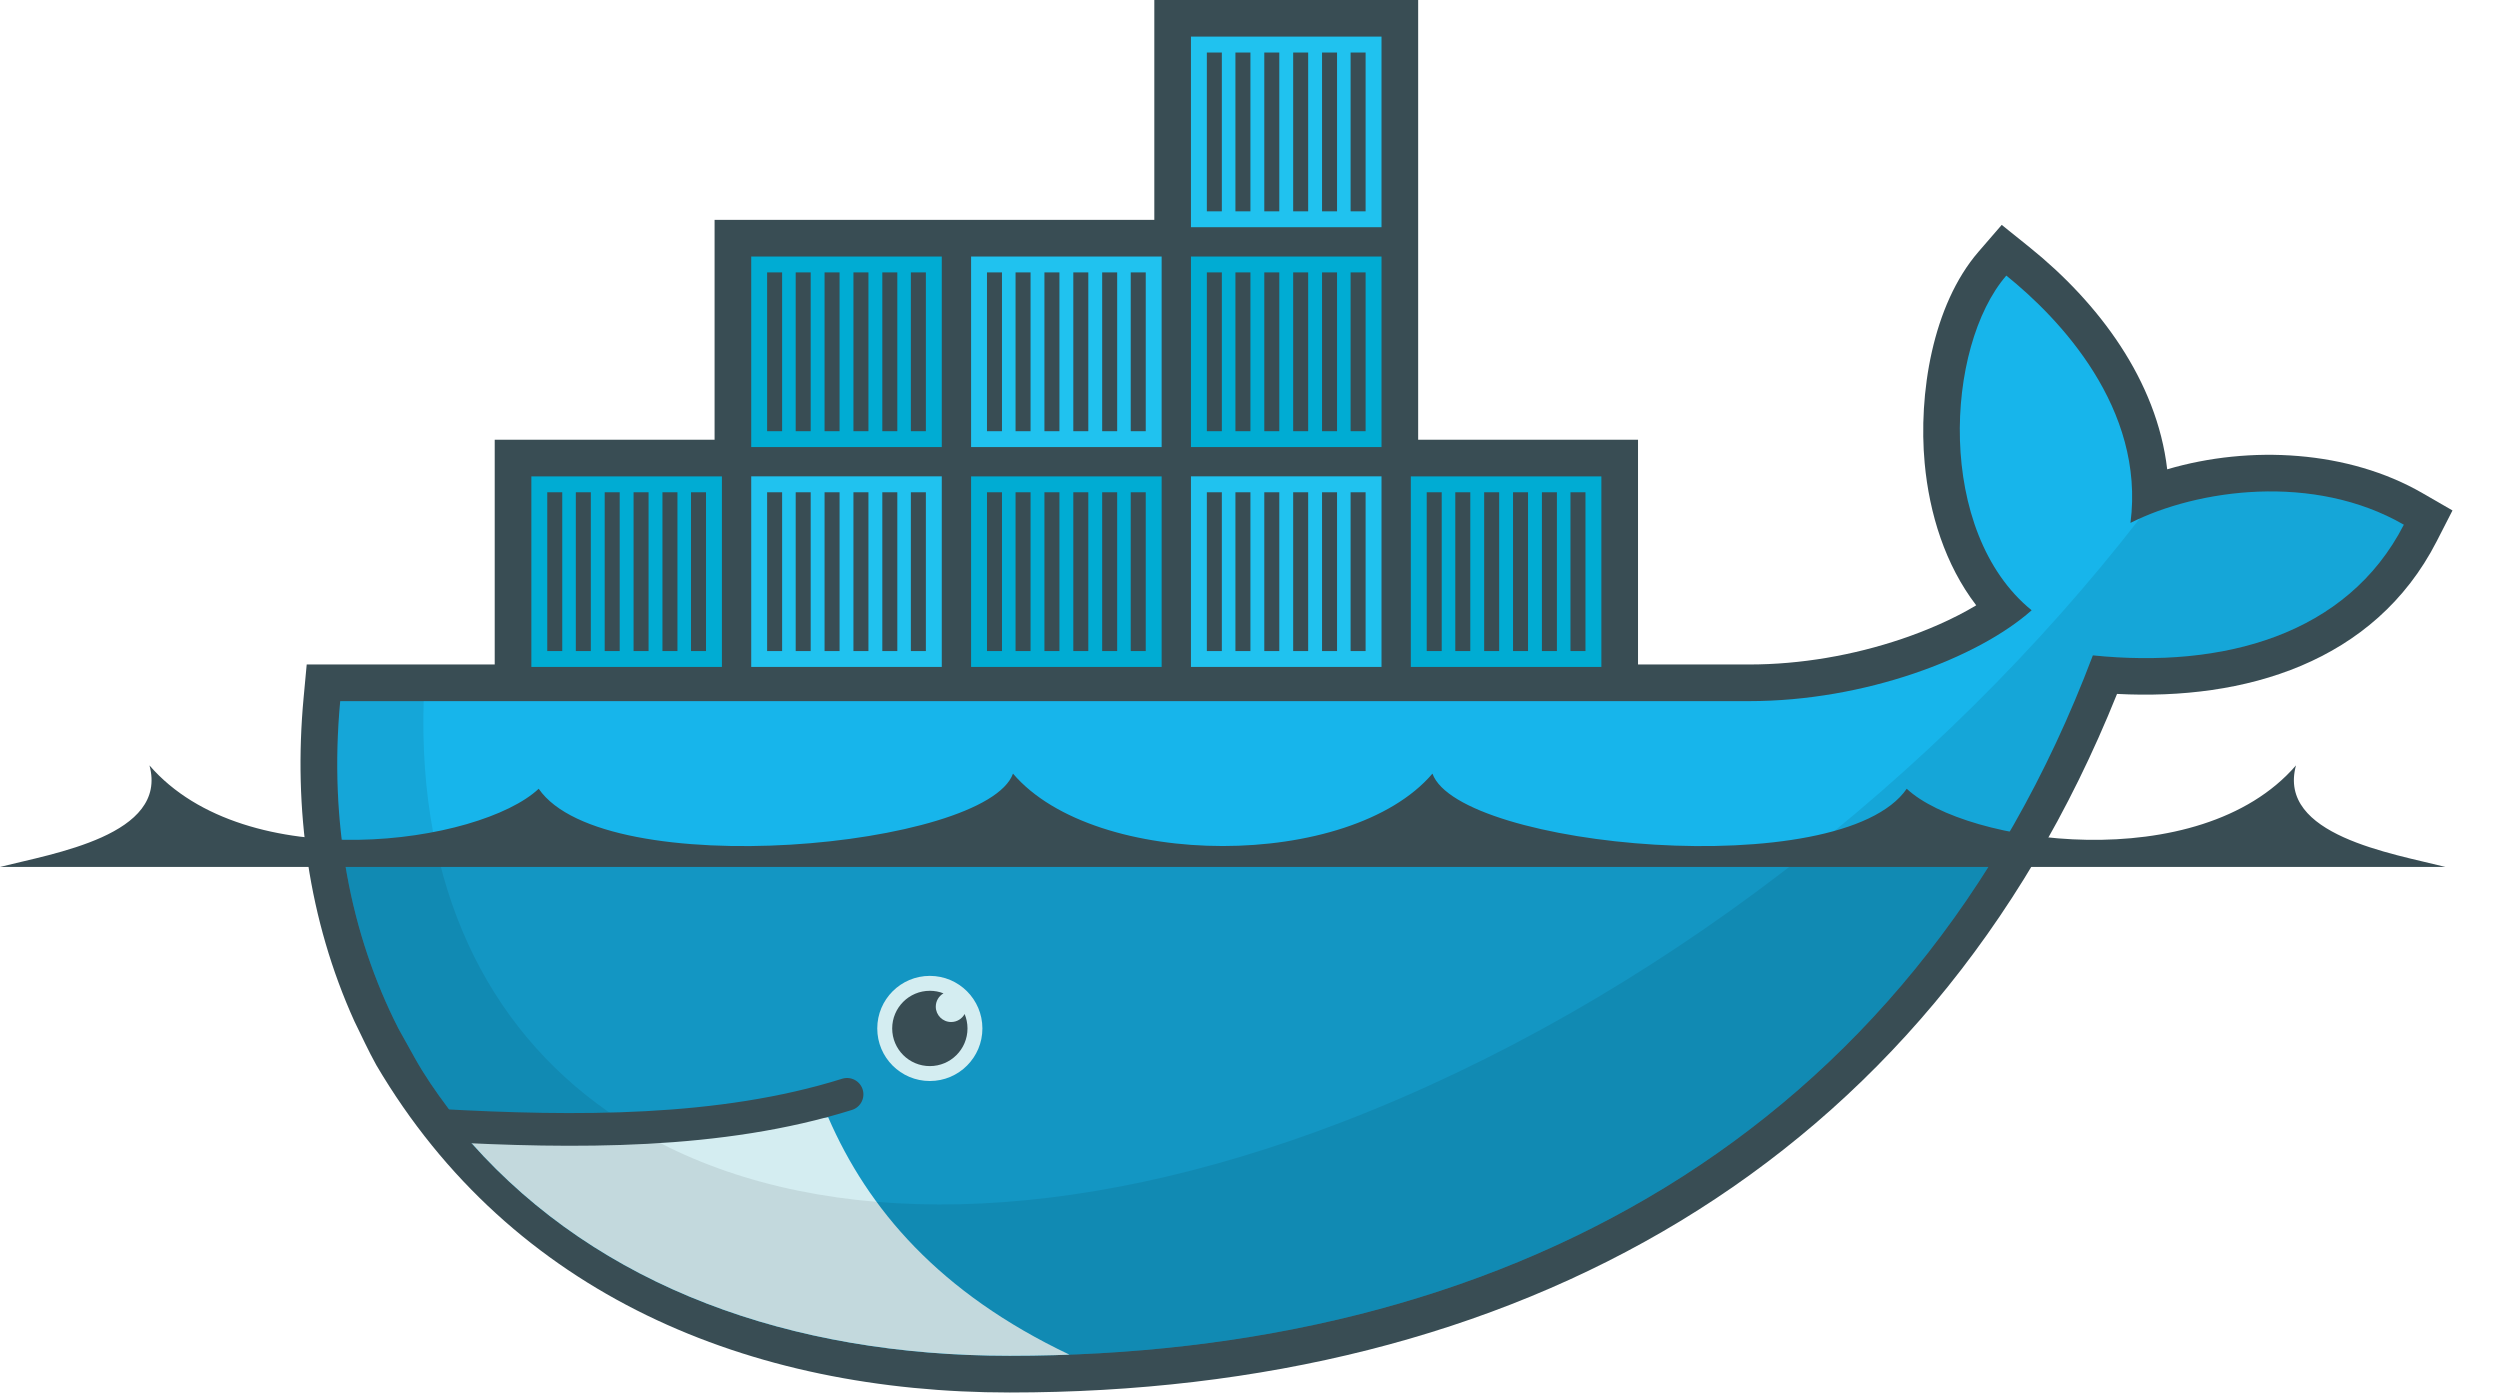 <svg width="260" height="145" xmlns="http://www.w3.org/2000/svg" xmlns:xlink="http://www.w3.org/1999/xlink">
 <defs>
  <clipPath id="clipPath8">
   <path id="path10" d="m76,2l0,46l-22,0l0,23l-18.419,0c-0.078,0.666 -0.141,1.333 -0.206,2c-1.151,12.531 1.036,24.088 6.062,33.969l1.688,3.031c1.011,1.817 2.191,3.523 3.438,5.188c1.245,1.662 1.686,2.583 2.469,3.688c13.289,14.936 33.098,22.125 55.969,22.125c50.648,0 93.633,-22.438 112.656,-72.844c13.497,1.385 26.443,-2.076 32.344,-13.594c-9.399,-5.424 -21.478,-3.685 -28.438,-0.188l18.438,-52.375l-72,46l-23,0l0,-46l-69,0z"/>
  </clipPath>
 </defs>
 <g>
  <title>Layer 1</title>
  <path fill="none" stroke="#394d54" stroke-width="10.5" stroke-linecap="round" stroke-linejoin="round" id="path12" d="m467.82,113.241l-0.042,-25.558l-0.127,-45.657m25.854,19.676l-25.727,25.981l25.854,25.642m-172.346,-25.304c0.124,-5.481 -1.469,-11.081 -4.697,-15.614c-4.651,-6.531 -12.179,-10.99 -20.438,-11.086c-0.551,0 -1.096,0 -1.65,0.042c-3.265,0.202 -6.427,0.655 -9.225,1.82c-18.401,7.656 -21.661,33.208 -6.136,44.769c13.445,10.011 33.002,5.924 39.775,-9.351c1.431,-3.228 2.37,-7.297 2.37,-10.579l0,-46.207m124.152,22.554c-3.81,-2.462 -8.255,-3.35 -12.652,-3.343c-0.477,0 -0.967,0.024 -1.396,0.042c-12.713,0.547 -24.5,9.53 -24.5,26.954c0,20.6 22.088,31.718 38.591,22.003m74.135,-2.243c13.002,-11.137 39.056,-33.471 39.056,-33.471c0,0 -0.95,-1.797 -1.566,-2.623c-5.257,-7.056 -13.289,-10.579 -21.75,-10.579c-20.909,0 -36.582,27.037 -15.741,46.673c1.443,1.36 3.425,2.425 5.628,3.343c7.647,3.188 18.117,2.927 23.781,-1.269m-185.003,-48.661c-0.593,0.011 -1.182,0.074 -1.777,0.085c-15.855,0.291 -27.286,16.759 -23.823,32.032c3.375,14.883 19.634,23.696 33.682,18.83c16.359,-4.289 23.031,-24.889 14.048,-38.802c-4.913,-7.61 -13.239,-12.313 -22.13,-12.144l0,-0zm240.726,0.508c-6.42,0.017 -12.673,2.266 -17.307,6.601c-7.308,6.031 -8.894,13.647 -8.801,23.273l0.212,21.877"/>
  <path fill="#394d54" id="path14" d="m147.488,45.732l22.866,0l0,23.375l11.562,0c5.339,0 10.831,-0.951 15.887,-2.664c2.484,-0.842 5.273,-2.015 7.724,-3.489c-3.228,-4.214 -4.876,-9.536 -5.361,-14.781c-0.659,-7.134 0.78,-16.42 5.609,-22.004l2.404,-2.78l2.864,2.302c7.211,5.794 13.276,13.889 14.345,23.118c8.683,-2.554 18.878,-1.95 26.531,2.467l3.14,1.812l-1.653,3.226c-6.473,12.633 -20.005,16.547 -33.235,15.854c-19.797,49.308 -62.898,72.653 -115.157,72.653c-26.999,0 -51.77,-10.093 -65.876,-34.047c-0.827,-1.488 -1.535,-3.044 -2.286,-4.572c-4.768,-10.544 -6.352,-22.095 -5.277,-33.637l0.322,-3.457l19.553,0l0,-23.375l22.866,0l0,-22.866l45.732,0l0,-22.866l27.44,0l0,45.732"/>
  <g id="g16" clip-path="url(#clipPath8)">
   <g id="g18">
    <g id="g20">
     <path fill="#00acd3" id="path22" d="m123.859,-19.055l19.818,0l0,19.817l-19.818,0l0,-19.817z"/>
     <path fill="#20c2ef" id="path24" d="m123.859,3.81l19.818,0l0,19.818l-19.818,0l0,-19.818z"/>
     <path stroke="#394d54" stroke-width="1.56" id="path26" d="m126.292,-0.889l0,-16.516m2.972,16.516l0,-16.516m3.002,16.516l0,-16.516m3.003,16.516l0,-16.516m3.003,16.516l0,-16.516m2.971,16.516l0,-16.516"/>
     <use x="0" y="22.866" xlink:href="#path26" id="use28"/>
    </g>
    <use xlink:href="#g20" id="use30" transform="matrix(1,0,0,-1,22.866,4.573) "/>
   </g>
   <use x="-91.464" y="45.732" xlink:href="#g18" id="use32"/>
   <use x="-45.732" y="45.732" xlink:href="#g18" id="use34"/>
   <use x="0" y="45.732" xlink:href="#g18" id="use36"/>
  </g>
  <path fill="#17b5eb" id="path38" clip-path="url(#clipPath8)" d="m221.57,54.38c1.533,-11.915 -7.384,-21.275 -12.914,-25.718c-6.373,7.368 -7.363,26.678 2.635,34.807c-5.58,4.956 -17.337,9.448 -29.376,9.448l-147.915,-0c-1.171,12.567 0,73.083 0,73.083l217,0l-0.987,-91.424c-9.399,-5.424 -21.484,-3.694 -28.443,-0.197"/>
  <path fill-opacity="0.17" id="path40" clip-path="url(#clipPath8)" d="m34,89l0,57l217,0l0,-57"/>
  <path fill="#d4edf1" id="path42" clip-path="url(#clipPath8)" d="m111.237,140.89c-13.54,-6.425 -20.972,-15.159 -25.107,-24.694l-41.131,1.804l21,28l45.237,-5.11"/>
  <path fill-opacity="0.085" id="path44" clip-path="url(#clipPath8)" d="m222.5,53.938l0,0.031c-20.861,26.889 -50.783,50.379 -82.906,62.719c-28.655,11.008 -53.638,11.06 -70.875,2.219c-1.856,-1.048 -3.676,-2.212 -5.5,-3.312c-12.637,-8.832 -19.754,-23.441 -19.156,-42.688l-10.062,0l0,73.094l217,0l0,-96l-25,0l-3.5,3.938z"/>
  <path fill="none" stroke="#394d54" stroke-width="3.4" stroke-linecap="round" id="path46" d="m45.625,117.031c14.165,0.775 29.282,0.914 42.469,-3.219"/>
  <path fill="#d4edf1" id="path48" d="m102.17,106.959c0,3.019 -2.448,5.467 -5.467,5.467c-3.02,0 -5.468,-2.448 -5.468,-5.467c0,-3.019 2.448,-5.468 5.468,-5.468c3.019,0 5.467,2.449 5.467,5.468z"/>
  <path fill="#394d54" id="path50" d="m98.121,103.308c-0.477,0.276 -0.8,0.793 -0.8,1.384c0,0.883 0.716,1.597 1.598,1.597c0.605,0 1.13,-0.336 1.402,-0.832c0.192,0.462 0.298,0.97 0.298,1.502c0,2.162 -1.753,3.915 -3.916,3.915c-2.162,0 -3.916,-1.753 -3.916,-3.915c0,-2.163 1.754,-3.917 3.916,-3.917c0.5,0 0.977,0.094 1.418,0.265z"/>
  <path fill="#394d54" id="path52" d="m0,90.162l254.327,0c-5.538,-1.405 -17.521,-3.302 -15.545,-10.56c-10.069,11.652 -34.353,8.174 -40.481,2.429c-6.825,9.898 -46.555,6.136 -49.326,-1.575c-8.556,10.041 -35.067,10.041 -43.623,0c-2.772,7.711 -42.501,11.473 -49.327,1.575c-6.128,5.746 -30.41,9.223 -40.48,-2.429c1.976,7.257 -10.007,9.155 -15.546,10.56"/>
 </g>
</svg>